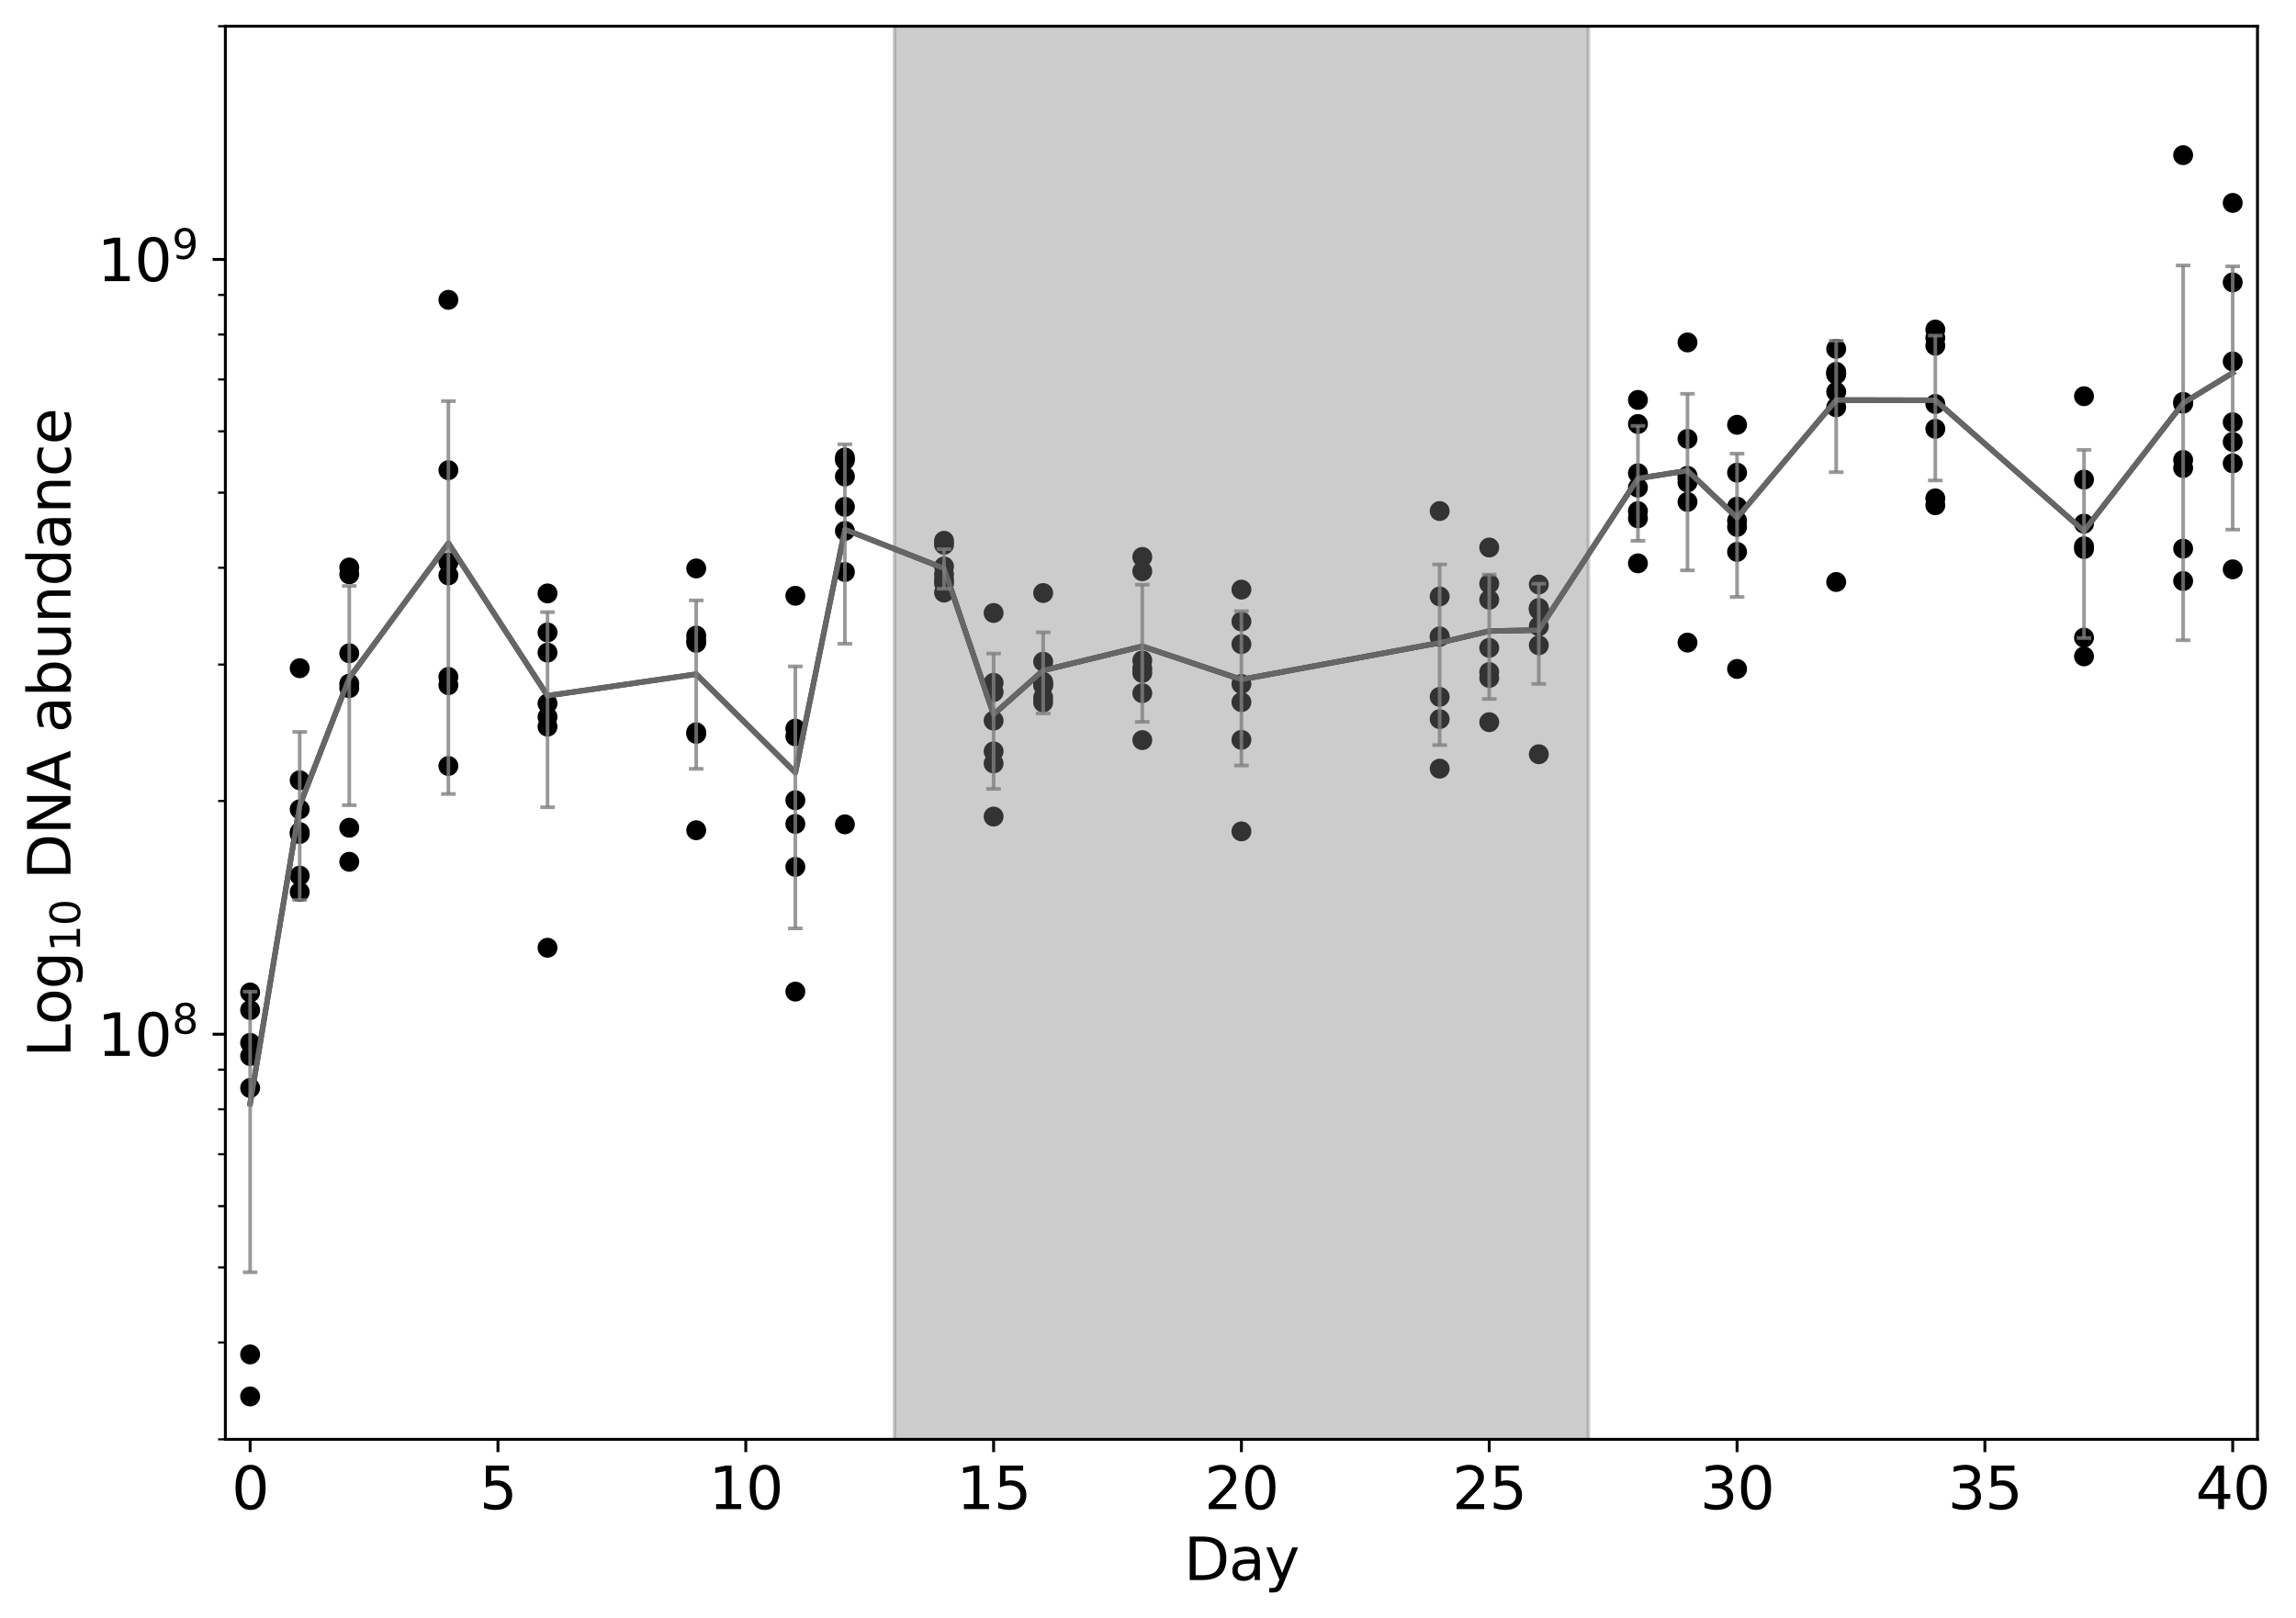 <?xml version="1.0" encoding="utf-8" standalone="no"?>
<!DOCTYPE svg PUBLIC "-//W3C//DTD SVG 1.1//EN"
  "http://www.w3.org/Graphics/SVG/1.1/DTD/svg11.dtd">
<svg xmlns:xlink="http://www.w3.org/1999/xlink" width="630.455pt" height="444.45pt" viewBox="0 0 630.455 444.45" xmlns="http://www.w3.org/2000/svg" version="1.1">
 <defs>
  <style type="text/css">*{stroke-linejoin: round; stroke-linecap: butt}</style>
 </defs>
 <g id="figure_1">
  <g id="patch_1">
   <path d="M 0 444.45 
L 630.455 444.45 
L 630.455 0 
L 0 0 
z
" style="fill: #ffffff"/>
  </g>
  <g id="axes_1">
   <g id="patch_2">
    <path d="M 61.88 395.28 
L 619.88 395.28 
L 619.88 7.2 
L 61.88 7.2 
z
" style="fill: #ffffff"/>
   </g>
   <g id="PathCollection_1">
    <defs>
     <path id="m0006bade7e" d="M 0 2.236 
C 0.593 2.236 1.162 2 1.581 1.581 
C 2 1.162 2.236 0.593 2.236 0 
C 2.236 -0.593 2 -1.162 1.581 -1.581 
C 1.162 -2 0.593 -2.236 0 -2.236 
C -0.593 -2.236 -1.162 -2 -1.581 -1.581 
C -2 -1.162 -2.236 -0.593 -2.236 0 
C -2.236 0.593 -2 1.162 -1.581 1.581 
C -1.162 2 -0.593 2.236 0 2.236 
z
" style="stroke: #000000"/>
    </defs>
    <g clip-path="url(#pf0916c2112)">
     <use xlink:href="#m0006bade7e" x="68.685" y="286.396" style="stroke: #000000"/>
     <use xlink:href="#m0006bade7e" x="82.295" y="244.957" style="stroke: #000000"/>
     <use xlink:href="#m0006bade7e" x="95.904" y="157.723" style="stroke: #000000"/>
     <use xlink:href="#m0006bade7e" x="123.124" y="188.166" style="stroke: #000000"/>
     <use xlink:href="#m0006bade7e" x="150.343" y="179.222" style="stroke: #000000"/>
     <use xlink:href="#m0006bade7e" x="191.173" y="201.539" style="stroke: #000000"/>
     <use xlink:href="#m0006bade7e" x="218.392" y="272.321" style="stroke: #000000"/>
     <use xlink:href="#m0006bade7e" x="232.002" y="126.374" style="stroke: #000000"/>
     <use xlink:href="#m0006bade7e" x="259.221" y="148.511" style="stroke: #000000"/>
     <use xlink:href="#m0006bade7e" x="272.831" y="168.34" style="stroke: #000000"/>
     <use xlink:href="#m0006bade7e" x="286.441" y="192.913" style="stroke: #000000"/>
     <use xlink:href="#m0006bade7e" x="313.66" y="183.56" style="stroke: #000000"/>
     <use xlink:href="#m0006bade7e" x="340.88" y="176.905" style="stroke: #000000"/>
     <use xlink:href="#m0006bade7e" x="395.319" y="191.385" style="stroke: #000000"/>
     <use xlink:href="#m0006bade7e" x="408.929" y="198.326" style="stroke: #000000"/>
     <use xlink:href="#m0006bade7e" x="422.539" y="167.468" style="stroke: #000000"/>
     <use xlink:href="#m0006bade7e" x="449.758" y="109.826" style="stroke: #000000"/>
     <use xlink:href="#m0006bade7e" x="463.368" y="137.842" style="stroke: #000000"/>
     <use xlink:href="#m0006bade7e" x="476.978" y="144.702" style="stroke: #000000"/>
     <use xlink:href="#m0006bade7e" x="504.197" y="102.113" style="stroke: #000000"/>
     <use xlink:href="#m0006bade7e" x="531.417" y="117.767" style="stroke: #000000"/>
     <use xlink:href="#m0006bade7e" x="572.246" y="150.778" style="stroke: #000000"/>
     <use xlink:href="#m0006bade7e" x="599.465" y="159.566" style="stroke: #000000"/>
     <use xlink:href="#m0006bade7e" x="613.075" y="127.245" style="stroke: #000000"/>
     <use xlink:href="#m0006bade7e" x="68.685" y="277.398" style="stroke: #000000"/>
     <use xlink:href="#m0006bade7e" x="82.295" y="228.511" style="stroke: #000000"/>
     <use xlink:href="#m0006bade7e" x="95.904" y="187.747" style="stroke: #000000"/>
     <use xlink:href="#m0006bade7e" x="123.124" y="129.123" style="stroke: #000000"/>
     <use xlink:href="#m0006bade7e" x="150.343" y="260.278" style="stroke: #000000"/>
     <use xlink:href="#m0006bade7e" x="191.173" y="201.116" style="stroke: #000000"/>
     <use xlink:href="#m0006bade7e" x="218.392" y="226.271" style="stroke: #000000"/>
     <use xlink:href="#m0006bade7e" x="232.002" y="145.808" style="stroke: #000000"/>
     <use xlink:href="#m0006bade7e" x="259.221" y="162.741" style="stroke: #000000"/>
     <use xlink:href="#m0006bade7e" x="272.831" y="224.249" style="stroke: #000000"/>
     <use xlink:href="#m0006bade7e" x="286.441" y="162.861" style="stroke: #000000"/>
     <use xlink:href="#m0006bade7e" x="313.66" y="181.371" style="stroke: #000000"/>
     <use xlink:href="#m0006bade7e" x="340.88" y="170.672" style="stroke: #000000"/>
     <use xlink:href="#m0006bade7e" x="395.319" y="140.349" style="stroke: #000000"/>
     <use xlink:href="#m0006bade7e" x="408.929" y="164.708" style="stroke: #000000"/>
     <use xlink:href="#m0006bade7e" x="422.539" y="160.521" style="stroke: #000000"/>
     <use xlink:href="#m0006bade7e" x="449.758" y="129.967" style="stroke: #000000"/>
     <use xlink:href="#m0006bade7e" x="463.368" y="131.444" style="stroke: #000000"/>
     <use xlink:href="#m0006bade7e" x="476.978" y="139.132" style="stroke: #000000"/>
     <use xlink:href="#m0006bade7e" x="504.197" y="102.845" style="stroke: #000000"/>
     <use xlink:href="#m0006bade7e" x="531.417" y="92.81" style="stroke: #000000"/>
     <use xlink:href="#m0006bade7e" x="572.246" y="108.809" style="stroke: #000000"/>
     <use xlink:href="#m0006bade7e" x="599.465" y="110.855" style="stroke: #000000"/>
     <use xlink:href="#m0006bade7e" x="613.075" y="121.358" style="stroke: #000000"/>
     <use xlink:href="#m0006bade7e" x="68.685" y="298.796" style="stroke: #000000"/>
     <use xlink:href="#m0006bade7e" x="82.295" y="222.249" style="stroke: #000000"/>
     <use xlink:href="#m0006bade7e" x="95.904" y="188.98" style="stroke: #000000"/>
     <use xlink:href="#m0006bade7e" x="123.124" y="82.34" style="stroke: #000000"/>
     <use xlink:href="#m0006bade7e" x="150.343" y="193.192" style="stroke: #000000"/>
     <use xlink:href="#m0006bade7e" x="191.173" y="176.534" style="stroke: #000000"/>
     <use xlink:href="#m0006bade7e" x="218.392" y="219.765" style="stroke: #000000"/>
     <use xlink:href="#m0006bade7e" x="232.002" y="125.636" style="stroke: #000000"/>
     <use xlink:href="#m0006bade7e" x="259.221" y="160.205" style="stroke: #000000"/>
     <use xlink:href="#m0006bade7e" x="272.831" y="206.339" style="stroke: #000000"/>
     <use xlink:href="#m0006bade7e" x="286.441" y="191.55" style="stroke: #000000"/>
     <use xlink:href="#m0006bade7e" x="313.66" y="184.81" style="stroke: #000000"/>
     <use xlink:href="#m0006bade7e" x="340.88" y="161.919" style="stroke: #000000"/>
     <use xlink:href="#m0006bade7e" x="395.319" y="174.899" style="stroke: #000000"/>
     <use xlink:href="#m0006bade7e" x="408.929" y="184.568" style="stroke: #000000"/>
     <use xlink:href="#m0006bade7e" x="422.539" y="177.216" style="stroke: #000000"/>
     <use xlink:href="#m0006bade7e" x="449.758" y="142.34" style="stroke: #000000"/>
     <use xlink:href="#m0006bade7e" x="463.368" y="132.506" style="stroke: #000000"/>
     <use xlink:href="#m0006bade7e" x="476.978" y="151.56" style="stroke: #000000"/>
     <use xlink:href="#m0006bade7e" x="504.197" y="95.808" style="stroke: #000000"/>
     <use xlink:href="#m0006bade7e" x="531.417" y="94.936" style="stroke: #000000"/>
     <use xlink:href="#m0006bade7e" x="572.246" y="143.799" style="stroke: #000000"/>
     <use xlink:href="#m0006bade7e" x="599.465" y="128.531" style="stroke: #000000"/>
     <use xlink:href="#m0006bade7e" x="613.075" y="156.356" style="stroke: #000000"/>
     <use xlink:href="#m0006bade7e" x="68.685" y="371.964" style="stroke: #000000"/>
     <use xlink:href="#m0006bade7e" x="82.295" y="240.476" style="stroke: #000000"/>
     <use xlink:href="#m0006bade7e" x="95.904" y="179.401" style="stroke: #000000"/>
     <use xlink:href="#m0006bade7e" x="123.124" y="154.466" style="stroke: #000000"/>
     <use xlink:href="#m0006bade7e" x="150.343" y="196.9" style="stroke: #000000"/>
     <use xlink:href="#m0006bade7e" x="191.173" y="176.012" style="stroke: #000000"/>
     <use xlink:href="#m0006bade7e" x="218.392" y="238.069" style="stroke: #000000"/>
     <use xlink:href="#m0006bade7e" x="232.002" y="226.384" style="stroke: #000000"/>
     <use xlink:href="#m0006bade7e" x="259.221" y="155.571" style="stroke: #000000"/>
     <use xlink:href="#m0006bade7e" x="272.831" y="190.066" style="stroke: #000000"/>
     <use xlink:href="#m0006bade7e" x="286.441" y="181.714" style="stroke: #000000"/>
     <use xlink:href="#m0006bade7e" x="313.66" y="203.254" style="stroke: #000000"/>
     <use xlink:href="#m0006bade7e" x="340.88" y="228.318" style="stroke: #000000"/>
     <use xlink:href="#m0006bade7e" x="395.319" y="174.755" style="stroke: #000000"/>
     <use xlink:href="#m0006bade7e" x="408.929" y="186.185" style="stroke: #000000"/>
     <use xlink:href="#m0006bade7e" x="422.539" y="207.132" style="stroke: #000000"/>
     <use xlink:href="#m0006bade7e" x="449.758" y="140.369" style="stroke: #000000"/>
     <use xlink:href="#m0006bade7e" x="463.368" y="176.471" style="stroke: #000000"/>
     <use xlink:href="#m0006bade7e" x="476.978" y="183.71" style="stroke: #000000"/>
     <use xlink:href="#m0006bade7e" x="504.197" y="102.46" style="stroke: #000000"/>
     <use xlink:href="#m0006bade7e" x="531.417" y="90.501" style="stroke: #000000"/>
     <use xlink:href="#m0006bade7e" x="572.246" y="150.027" style="stroke: #000000"/>
     <use xlink:href="#m0006bade7e" x="599.465" y="126.308" style="stroke: #000000"/>
     <use xlink:href="#m0006bade7e" x="613.075" y="77.55" style="stroke: #000000"/>
     <use xlink:href="#m0006bade7e" x="68.685" y="383.493" style="stroke: #000000"/>
     <use xlink:href="#m0006bade7e" x="82.295" y="229.037" style="stroke: #000000"/>
     <use xlink:href="#m0006bade7e" x="95.904" y="236.67" style="stroke: #000000"/>
     <use xlink:href="#m0006bade7e" x="123.124" y="210.359" style="stroke: #000000"/>
     <use xlink:href="#m0006bade7e" x="150.343" y="199.554" style="stroke: #000000"/>
     <use xlink:href="#m0006bade7e" x="191.173" y="228.006" style="stroke: #000000"/>
     <use xlink:href="#m0006bade7e" x="218.392" y="200.102" style="stroke: #000000"/>
     <use xlink:href="#m0006bade7e" x="232.002" y="139.198" style="stroke: #000000"/>
     <use xlink:href="#m0006bade7e" x="259.221" y="149.608" style="stroke: #000000"/>
     <use xlink:href="#m0006bade7e" x="272.831" y="197.911" style="stroke: #000000"/>
     <use xlink:href="#m0006bade7e" x="286.441" y="187.874" style="stroke: #000000"/>
     <use xlink:href="#m0006bade7e" x="313.66" y="190.362" style="stroke: #000000"/>
     <use xlink:href="#m0006bade7e" x="340.88" y="187.837" style="stroke: #000000"/>
     <use xlink:href="#m0006bade7e" x="395.319" y="211.093" style="stroke: #000000"/>
     <use xlink:href="#m0006bade7e" x="408.929" y="150.362" style="stroke: #000000"/>
     <use xlink:href="#m0006bade7e" x="422.539" y="167.131" style="stroke: #000000"/>
     <use xlink:href="#m0006bade7e" x="449.758" y="154.709" style="stroke: #000000"/>
     <use xlink:href="#m0006bade7e" x="463.368" y="120.526" style="stroke: #000000"/>
     <use xlink:href="#m0006bade7e" x="476.978" y="129.8" style="stroke: #000000"/>
     <use xlink:href="#m0006bade7e" x="504.197" y="107.591" style="stroke: #000000"/>
     <use xlink:href="#m0006bade7e" x="531.417" y="110.95" style="stroke: #000000"/>
     <use xlink:href="#m0006bade7e" x="572.246" y="131.708" style="stroke: #000000"/>
     <use xlink:href="#m0006bade7e" x="599.465" y="42.606" style="stroke: #000000"/>
     <use xlink:href="#m0006bade7e" x="613.075" y="55.726" style="stroke: #000000"/>
     <use xlink:href="#m0006bade7e" x="68.685" y="272.562" style="stroke: #000000"/>
     <use xlink:href="#m0006bade7e" x="82.295" y="214.282" style="stroke: #000000"/>
     <use xlink:href="#m0006bade7e" x="95.904" y="227.321" style="stroke: #000000"/>
     <use xlink:href="#m0006bade7e" x="123.124" y="185.899" style="stroke: #000000"/>
     <use xlink:href="#m0006bade7e" x="150.343" y="173.688" style="stroke: #000000"/>
     <use xlink:href="#m0006bade7e" x="191.173" y="174.545" style="stroke: #000000"/>
     <use xlink:href="#m0006bade7e" x="218.392" y="202.216" style="stroke: #000000"/>
     <use xlink:href="#m0006bade7e" x="232.002" y="157.091" style="stroke: #000000"/>
     <use xlink:href="#m0006bade7e" x="259.221" y="157.716" style="stroke: #000000"/>
     <use xlink:href="#m0006bade7e" x="272.831" y="209.661" style="stroke: #000000"/>
     <use xlink:href="#m0006bade7e" x="286.441" y="187.263" style="stroke: #000000"/>
     <use xlink:href="#m0006bade7e" x="313.66" y="152.949" style="stroke: #000000"/>
     <use xlink:href="#m0006bade7e" x="340.88" y="192.831" style="stroke: #000000"/>
     <use xlink:href="#m0006bade7e" x="395.319" y="197.486" style="stroke: #000000"/>
     <use xlink:href="#m0006bade7e" x="408.929" y="177.914" style="stroke: #000000"/>
     <use xlink:href="#m0006bade7e" x="422.539" y="172.002" style="stroke: #000000"/>
     <use xlink:href="#m0006bade7e" x="449.758" y="133.915" style="stroke: #000000"/>
     <use xlink:href="#m0006bade7e" x="463.368" y="130.679" style="stroke: #000000"/>
     <use xlink:href="#m0006bade7e" x="476.978" y="143.001" style="stroke: #000000"/>
     <use xlink:href="#m0006bade7e" x="504.197" y="111.839" style="stroke: #000000"/>
     <use xlink:href="#m0006bade7e" x="531.417" y="136.865" style="stroke: #000000"/>
     <use xlink:href="#m0006bade7e" x="572.246" y="175.112" style="stroke: #000000"/>
     <use xlink:href="#m0006bade7e" x="599.465" y="150.669" style="stroke: #000000"/>
     <use xlink:href="#m0006bade7e" x="613.075" y="99.256" style="stroke: #000000"/>
     <use xlink:href="#m0006bade7e" x="68.685" y="290.012" style="stroke: #000000"/>
     <use xlink:href="#m0006bade7e" x="82.295" y="183.506" style="stroke: #000000"/>
     <use xlink:href="#m0006bade7e" x="95.904" y="155.856" style="stroke: #000000"/>
     <use xlink:href="#m0006bade7e" x="123.124" y="158.017" style="stroke: #000000"/>
     <use xlink:href="#m0006bade7e" x="150.343" y="162.967" style="stroke: #000000"/>
     <use xlink:href="#m0006bade7e" x="191.173" y="156.11" style="stroke: #000000"/>
     <use xlink:href="#m0006bade7e" x="218.392" y="163.617" style="stroke: #000000"/>
     <use xlink:href="#m0006bade7e" x="232.002" y="130.863" style="stroke: #000000"/>
     <use xlink:href="#m0006bade7e" x="259.221" y="159.235" style="stroke: #000000"/>
     <use xlink:href="#m0006bade7e" x="272.831" y="187.516" style="stroke: #000000"/>
     <use xlink:href="#m0006bade7e" x="286.441" y="188.266" style="stroke: #000000"/>
     <use xlink:href="#m0006bade7e" x="313.66" y="156.885" style="stroke: #000000"/>
     <use xlink:href="#m0006bade7e" x="340.88" y="203.18" style="stroke: #000000"/>
     <use xlink:href="#m0006bade7e" x="395.319" y="163.796" style="stroke: #000000"/>
     <use xlink:href="#m0006bade7e" x="408.929" y="160.3" style="stroke: #000000"/>
     <use xlink:href="#m0006bade7e" x="422.539" y="166.969" style="stroke: #000000"/>
     <use xlink:href="#m0006bade7e" x="449.758" y="116.445" style="stroke: #000000"/>
     <use xlink:href="#m0006bade7e" x="463.368" y="94.045" style="stroke: #000000"/>
     <use xlink:href="#m0006bade7e" x="476.978" y="116.663" style="stroke: #000000"/>
     <use xlink:href="#m0006bade7e" x="504.197" y="159.83" style="stroke: #000000"/>
     <use xlink:href="#m0006bade7e" x="531.417" y="138.758" style="stroke: #000000"/>
     <use xlink:href="#m0006bade7e" x="572.246" y="180.256" style="stroke: #000000"/>
     <use xlink:href="#m0006bade7e" x="599.465" y="110.362" style="stroke: #000000"/>
     <use xlink:href="#m0006bade7e" x="613.075" y="115.957" style="stroke: #000000"/>
    </g>
   </g>
   <g id="PolyCollection_1">
    <path d="M 245.612 -354.296 
L 245.612 214760.019 
L 436.148 214760.019 
L 436.148 -354.296 
L 436.148 -354.296 
L 245.612 -354.296 
z
" clip-path="url(#pf0916c2112)" style="fill: #808080; fill-opacity: 0.4; stroke: #808080; stroke-opacity: 0.4"/>
   </g>
   <g id="matplotlib.axis_1">
    <g id="xtick_1">
     <g id="line2d_1">
      <defs>
       <path id="m6ee8f28b1c" d="M 0 0 
L 0 3.5 
" style="stroke: #000000; stroke-width: 0.8"/>
      </defs>
      <g>
       <use xlink:href="#m6ee8f28b1c" x="68.685" y="395.28" style="stroke: #000000; stroke-width: 0.8"/>
      </g>
     </g>
     <g id="text_1">
      <!-- 0 -->
      <g transform="translate(63.595 414.438) scale(0.16 -0.16)">
       <defs>
        <path id="DejaVuSans-30" d="M 2034 4250 
Q 1547 4250 1301 3770 
Q 1056 3291 1056 2328 
Q 1056 1369 1301 889 
Q 1547 409 2034 409 
Q 2525 409 2770 889 
Q 3016 1369 3016 2328 
Q 3016 3291 2770 3770 
Q 2525 4250 2034 4250 
z
M 2034 4750 
Q 2819 4750 3233 4129 
Q 3647 3509 3647 2328 
Q 3647 1150 3233 529 
Q 2819 -91 2034 -91 
Q 1250 -91 836 529 
Q 422 1150 422 2328 
Q 422 3509 836 4129 
Q 1250 4750 2034 4750 
z
" transform="scale(0.016)"/>
       </defs>
       <use xlink:href="#DejaVuSans-30"/>
      </g>
     </g>
    </g>
    <g id="xtick_2">
     <g id="line2d_2">
      <g>
       <use xlink:href="#m6ee8f28b1c" x="136.734" y="395.28" style="stroke: #000000; stroke-width: 0.8"/>
      </g>
     </g>
     <g id="text_2">
      <!-- 5 -->
      <g transform="translate(131.644 414.438) scale(0.16 -0.16)">
       <defs>
        <path id="DejaVuSans-35" d="M 691 4666 
L 3169 4666 
L 3169 4134 
L 1269 4134 
L 1269 2991 
Q 1406 3038 1543 3061 
Q 1681 3084 1819 3084 
Q 2600 3084 3056 2656 
Q 3513 2228 3513 1497 
Q 3513 744 3044 326 
Q 2575 -91 1722 -91 
Q 1428 -91 1123 -41 
Q 819 9 494 109 
L 494 744 
Q 775 591 1075 516 
Q 1375 441 1709 441 
Q 2250 441 2565 725 
Q 2881 1009 2881 1497 
Q 2881 1984 2565 2268 
Q 2250 2553 1709 2553 
Q 1456 2553 1204 2497 
Q 953 2441 691 2322 
L 691 4666 
z
" transform="scale(0.016)"/>
       </defs>
       <use xlink:href="#DejaVuSans-35"/>
      </g>
     </g>
    </g>
    <g id="xtick_3">
     <g id="line2d_3">
      <g>
       <use xlink:href="#m6ee8f28b1c" x="204.782" y="395.28" style="stroke: #000000; stroke-width: 0.8"/>
      </g>
     </g>
     <g id="text_3">
      <!-- 10 -->
      <g transform="translate(194.602 414.438) scale(0.16 -0.16)">
       <defs>
        <path id="DejaVuSans-31" d="M 794 531 
L 1825 531 
L 1825 4091 
L 703 3866 
L 703 4441 
L 1819 4666 
L 2450 4666 
L 2450 531 
L 3481 531 
L 3481 0 
L 794 0 
L 794 531 
z
" transform="scale(0.016)"/>
       </defs>
       <use xlink:href="#DejaVuSans-31"/>
       <use xlink:href="#DejaVuSans-30" x="63.623"/>
      </g>
     </g>
    </g>
    <g id="xtick_4">
     <g id="line2d_4">
      <g>
       <use xlink:href="#m6ee8f28b1c" x="272.831" y="395.28" style="stroke: #000000; stroke-width: 0.8"/>
      </g>
     </g>
     <g id="text_4">
      <!-- 15 -->
      <g transform="translate(262.651 414.438) scale(0.16 -0.16)">
       <use xlink:href="#DejaVuSans-31"/>
       <use xlink:href="#DejaVuSans-35" x="63.623"/>
      </g>
     </g>
    </g>
    <g id="xtick_5">
     <g id="line2d_5">
      <g>
       <use xlink:href="#m6ee8f28b1c" x="340.88" y="395.28" style="stroke: #000000; stroke-width: 0.8"/>
      </g>
     </g>
     <g id="text_5">
      <!-- 20 -->
      <g transform="translate(330.7 414.438) scale(0.16 -0.16)">
       <defs>
        <path id="DejaVuSans-32" d="M 1228 531 
L 3431 531 
L 3431 0 
L 469 0 
L 469 531 
Q 828 903 1448 1529 
Q 2069 2156 2228 2338 
Q 2531 2678 2651 2914 
Q 2772 3150 2772 3378 
Q 2772 3750 2511 3984 
Q 2250 4219 1831 4219 
Q 1534 4219 1204 4116 
Q 875 4013 500 3803 
L 500 4441 
Q 881 4594 1212 4672 
Q 1544 4750 1819 4750 
Q 2544 4750 2975 4387 
Q 3406 4025 3406 3419 
Q 3406 3131 3298 2873 
Q 3191 2616 2906 2266 
Q 2828 2175 2409 1742 
Q 1991 1309 1228 531 
z
" transform="scale(0.016)"/>
       </defs>
       <use xlink:href="#DejaVuSans-32"/>
       <use xlink:href="#DejaVuSans-30" x="63.623"/>
      </g>
     </g>
    </g>
    <g id="xtick_6">
     <g id="line2d_6">
      <g>
       <use xlink:href="#m6ee8f28b1c" x="408.929" y="395.28" style="stroke: #000000; stroke-width: 0.8"/>
      </g>
     </g>
     <g id="text_6">
      <!-- 25 -->
      <g transform="translate(398.749 414.438) scale(0.16 -0.16)">
       <use xlink:href="#DejaVuSans-32"/>
       <use xlink:href="#DejaVuSans-35" x="63.623"/>
      </g>
     </g>
    </g>
    <g id="xtick_7">
     <g id="line2d_7">
      <g>
       <use xlink:href="#m6ee8f28b1c" x="476.978" y="395.28" style="stroke: #000000; stroke-width: 0.8"/>
      </g>
     </g>
     <g id="text_7">
      <!-- 30 -->
      <g transform="translate(466.798 414.438) scale(0.16 -0.16)">
       <defs>
        <path id="DejaVuSans-33" d="M 2597 2516 
Q 3050 2419 3304 2112 
Q 3559 1806 3559 1356 
Q 3559 666 3084 287 
Q 2609 -91 1734 -91 
Q 1441 -91 1130 -33 
Q 819 25 488 141 
L 488 750 
Q 750 597 1062 519 
Q 1375 441 1716 441 
Q 2309 441 2620 675 
Q 2931 909 2931 1356 
Q 2931 1769 2642 2001 
Q 2353 2234 1838 2234 
L 1294 2234 
L 1294 2753 
L 1863 2753 
Q 2328 2753 2575 2939 
Q 2822 3125 2822 3475 
Q 2822 3834 2567 4026 
Q 2313 4219 1838 4219 
Q 1578 4219 1281 4162 
Q 984 4106 628 3988 
L 628 4550 
Q 988 4650 1302 4700 
Q 1616 4750 1894 4750 
Q 2613 4750 3031 4423 
Q 3450 4097 3450 3541 
Q 3450 3153 3228 2886 
Q 3006 2619 2597 2516 
z
" transform="scale(0.016)"/>
       </defs>
       <use xlink:href="#DejaVuSans-33"/>
       <use xlink:href="#DejaVuSans-30" x="63.623"/>
      </g>
     </g>
    </g>
    <g id="xtick_8">
     <g id="line2d_8">
      <g>
       <use xlink:href="#m6ee8f28b1c" x="545.026" y="395.28" style="stroke: #000000; stroke-width: 0.8"/>
      </g>
     </g>
     <g id="text_8">
      <!-- 35 -->
      <g transform="translate(534.846 414.438) scale(0.16 -0.16)">
       <use xlink:href="#DejaVuSans-33"/>
       <use xlink:href="#DejaVuSans-35" x="63.623"/>
      </g>
     </g>
    </g>
    <g id="xtick_9">
     <g id="line2d_9">
      <g>
       <use xlink:href="#m6ee8f28b1c" x="613.075" y="395.28" style="stroke: #000000; stroke-width: 0.8"/>
      </g>
     </g>
     <g id="text_9">
      <!-- 40 -->
      <g transform="translate(602.895 414.438) scale(0.16 -0.16)">
       <defs>
        <path id="DejaVuSans-34" d="M 2419 4116 
L 825 1625 
L 2419 1625 
L 2419 4116 
z
M 2253 4666 
L 3047 4666 
L 3047 1625 
L 3713 1625 
L 3713 1100 
L 3047 1100 
L 3047 0 
L 2419 0 
L 2419 1100 
L 313 1100 
L 313 1709 
L 2253 4666 
z
" transform="scale(0.016)"/>
       </defs>
       <use xlink:href="#DejaVuSans-34"/>
       <use xlink:href="#DejaVuSans-30" x="63.623"/>
      </g>
     </g>
    </g>
    <g id="text_10">
     <!-- Day -->
     <g transform="translate(325.082 433.923) scale(0.16 -0.16)">
      <defs>
       <path id="DejaVuSans-44" d="M 1259 4147 
L 1259 519 
L 2022 519 
Q 2988 519 3436 956 
Q 3884 1394 3884 2338 
Q 3884 3275 3436 3711 
Q 2988 4147 2022 4147 
L 1259 4147 
z
M 628 4666 
L 1925 4666 
Q 3281 4666 3915 4102 
Q 4550 3538 4550 2338 
Q 4550 1131 3912 565 
Q 3275 0 1925 0 
L 628 0 
L 628 4666 
z
" transform="scale(0.016)"/>
       <path id="DejaVuSans-61" d="M 2194 1759 
Q 1497 1759 1228 1600 
Q 959 1441 959 1056 
Q 959 750 1161 570 
Q 1363 391 1709 391 
Q 2188 391 2477 730 
Q 2766 1069 2766 1631 
L 2766 1759 
L 2194 1759 
z
M 3341 1997 
L 3341 0 
L 2766 0 
L 2766 531 
Q 2569 213 2275 61 
Q 1981 -91 1556 -91 
Q 1019 -91 701 211 
Q 384 513 384 1019 
Q 384 1609 779 1909 
Q 1175 2209 1959 2209 
L 2766 2209 
L 2766 2266 
Q 2766 2663 2505 2880 
Q 2244 3097 1772 3097 
Q 1472 3097 1187 3025 
Q 903 2953 641 2809 
L 641 3341 
Q 956 3463 1253 3523 
Q 1550 3584 1831 3584 
Q 2591 3584 2966 3190 
Q 3341 2797 3341 1997 
z
" transform="scale(0.016)"/>
       <path id="DejaVuSans-79" d="M 2059 -325 
Q 1816 -950 1584 -1140 
Q 1353 -1331 966 -1331 
L 506 -1331 
L 506 -850 
L 844 -850 
Q 1081 -850 1212 -737 
Q 1344 -625 1503 -206 
L 1606 56 
L 191 3500 
L 800 3500 
L 1894 763 
L 2988 3500 
L 3597 3500 
L 2059 -325 
z
" transform="scale(0.016)"/>
      </defs>
      <use xlink:href="#DejaVuSans-44"/>
      <use xlink:href="#DejaVuSans-61" x="77.002"/>
      <use xlink:href="#DejaVuSans-79" x="138.281"/>
     </g>
    </g>
   </g>
   <g id="matplotlib.axis_2">
    <g id="ytick_1">
     <g id="line2d_10">
      <defs>
       <path id="m57e9cfa257" d="M 0 0 
L -3.5 0 
" style="stroke: #000000; stroke-width: 0.8"/>
      </defs>
      <g>
       <use xlink:href="#m57e9cfa257" x="61.88" y="284.025" style="stroke: #000000; stroke-width: 0.8"/>
      </g>
     </g>
     <g id="text_11">
      <!-- $\mathdefault{10^{8}}$ -->
      <g transform="translate(26.72 290.104) scale(0.16 -0.16)">
       <defs>
        <path id="DejaVuSans-38" d="M 2034 2216 
Q 1584 2216 1326 1975 
Q 1069 1734 1069 1313 
Q 1069 891 1326 650 
Q 1584 409 2034 409 
Q 2484 409 2743 651 
Q 3003 894 3003 1313 
Q 3003 1734 2745 1975 
Q 2488 2216 2034 2216 
z
M 1403 2484 
Q 997 2584 770 2862 
Q 544 3141 544 3541 
Q 544 4100 942 4425 
Q 1341 4750 2034 4750 
Q 2731 4750 3128 4425 
Q 3525 4100 3525 3541 
Q 3525 3141 3298 2862 
Q 3072 2584 2669 2484 
Q 3125 2378 3379 2068 
Q 3634 1759 3634 1313 
Q 3634 634 3220 271 
Q 2806 -91 2034 -91 
Q 1263 -91 848 271 
Q 434 634 434 1313 
Q 434 1759 690 2068 
Q 947 2378 1403 2484 
z
M 1172 3481 
Q 1172 3119 1398 2916 
Q 1625 2713 2034 2713 
Q 2441 2713 2670 2916 
Q 2900 3119 2900 3481 
Q 2900 3844 2670 4047 
Q 2441 4250 2034 4250 
Q 1625 4250 1398 4047 
Q 1172 3844 1172 3481 
z
" transform="scale(0.016)"/>
       </defs>
       <use xlink:href="#DejaVuSans-31" transform="translate(0 0.766)"/>
       <use xlink:href="#DejaVuSans-30" transform="translate(63.623 0.766)"/>
       <use xlink:href="#DejaVuSans-38" transform="translate(128.203 39.047) scale(0.7)"/>
      </g>
     </g>
    </g>
    <g id="ytick_2">
     <g id="line2d_11">
      <g>
       <use xlink:href="#m57e9cfa257" x="61.88" y="71.251" style="stroke: #000000; stroke-width: 0.8"/>
      </g>
     </g>
     <g id="text_12">
      <!-- $\mathdefault{10^{9}}$ -->
      <g transform="translate(26.72 77.33) scale(0.16 -0.16)">
       <defs>
        <path id="DejaVuSans-39" d="M 703 97 
L 703 672 
Q 941 559 1184 500 
Q 1428 441 1663 441 
Q 2288 441 2617 861 
Q 2947 1281 2994 2138 
Q 2813 1869 2534 1725 
Q 2256 1581 1919 1581 
Q 1219 1581 811 2004 
Q 403 2428 403 3163 
Q 403 3881 828 4315 
Q 1253 4750 1959 4750 
Q 2769 4750 3195 4129 
Q 3622 3509 3622 2328 
Q 3622 1225 3098 567 
Q 2575 -91 1691 -91 
Q 1453 -91 1209 -44 
Q 966 3 703 97 
z
M 1959 2075 
Q 2384 2075 2632 2365 
Q 2881 2656 2881 3163 
Q 2881 3666 2632 3958 
Q 2384 4250 1959 4250 
Q 1534 4250 1286 3958 
Q 1038 3666 1038 3163 
Q 1038 2656 1286 2365 
Q 1534 2075 1959 2075 
z
" transform="scale(0.016)"/>
       </defs>
       <use xlink:href="#DejaVuSans-31" transform="translate(0 0.766)"/>
       <use xlink:href="#DejaVuSans-30" transform="translate(63.623 0.766)"/>
       <use xlink:href="#DejaVuSans-39" transform="translate(128.203 39.047) scale(0.7)"/>
      </g>
     </g>
    </g>
    <g id="ytick_3">
     <g id="line2d_12">
      <defs>
       <path id="m57d679962d" d="M 0 0 
L -2 0 
" style="stroke: #000000; stroke-width: 0.6"/>
      </defs>
      <g>
       <use xlink:href="#m57d679962d" x="61.88" y="395.28" style="stroke: #000000; stroke-width: 0.6"/>
      </g>
     </g>
    </g>
    <g id="ytick_4">
     <g id="line2d_13">
      <g>
       <use xlink:href="#m57d679962d" x="61.88" y="368.696" style="stroke: #000000; stroke-width: 0.6"/>
      </g>
     </g>
    </g>
    <g id="ytick_5">
     <g id="line2d_14">
      <g>
       <use xlink:href="#m57d679962d" x="61.88" y="348.076" style="stroke: #000000; stroke-width: 0.6"/>
      </g>
     </g>
    </g>
    <g id="ytick_6">
     <g id="line2d_15">
      <g>
       <use xlink:href="#m57d679962d" x="61.88" y="331.229" style="stroke: #000000; stroke-width: 0.6"/>
      </g>
     </g>
    </g>
    <g id="ytick_7">
     <g id="line2d_16">
      <g>
       <use xlink:href="#m57d679962d" x="61.88" y="316.984" style="stroke: #000000; stroke-width: 0.6"/>
      </g>
     </g>
    </g>
    <g id="ytick_8">
     <g id="line2d_17">
      <g>
       <use xlink:href="#m57d679962d" x="61.88" y="304.645" style="stroke: #000000; stroke-width: 0.6"/>
      </g>
     </g>
    </g>
    <g id="ytick_9">
     <g id="line2d_18">
      <g>
       <use xlink:href="#m57d679962d" x="61.88" y="293.761" style="stroke: #000000; stroke-width: 0.6"/>
      </g>
     </g>
    </g>
    <g id="ytick_10">
     <g id="line2d_19">
      <g>
       <use xlink:href="#m57d679962d" x="61.88" y="219.974" style="stroke: #000000; stroke-width: 0.6"/>
      </g>
     </g>
    </g>
    <g id="ytick_11">
     <g id="line2d_20">
      <g>
       <use xlink:href="#m57d679962d" x="61.88" y="182.506" style="stroke: #000000; stroke-width: 0.6"/>
      </g>
     </g>
    </g>
    <g id="ytick_12">
     <g id="line2d_21">
      <g>
       <use xlink:href="#m57d679962d" x="61.88" y="155.923" style="stroke: #000000; stroke-width: 0.6"/>
      </g>
     </g>
    </g>
    <g id="ytick_13">
     <g id="line2d_22">
      <g>
       <use xlink:href="#m57d679962d" x="61.88" y="135.303" style="stroke: #000000; stroke-width: 0.6"/>
      </g>
     </g>
    </g>
    <g id="ytick_14">
     <g id="line2d_23">
      <g>
       <use xlink:href="#m57d679962d" x="61.88" y="118.455" style="stroke: #000000; stroke-width: 0.6"/>
      </g>
     </g>
    </g>
    <g id="ytick_15">
     <g id="line2d_24">
      <g>
       <use xlink:href="#m57d679962d" x="61.88" y="104.21" style="stroke: #000000; stroke-width: 0.6"/>
      </g>
     </g>
    </g>
    <g id="ytick_16">
     <g id="line2d_25">
      <g>
       <use xlink:href="#m57d679962d" x="61.88" y="91.871" style="stroke: #000000; stroke-width: 0.6"/>
      </g>
     </g>
    </g>
    <g id="ytick_17">
     <g id="line2d_26">
      <g>
       <use xlink:href="#m57d679962d" x="61.88" y="80.987" style="stroke: #000000; stroke-width: 0.6"/>
      </g>
     </g>
    </g>
    <g id="ytick_18">
     <g id="line2d_27">
      <g>
       <use xlink:href="#m57d679962d" x="61.88" y="7.2" style="stroke: #000000; stroke-width: 0.6"/>
      </g>
     </g>
    </g>
    <g id="text_13">
     <!-- Log$_{10}$ DNA abundance -->
     <g transform="translate(19.36 290.36) rotate(-90) scale(0.16 -0.16)">
      <defs>
       <path id="DejaVuSans-4c" d="M 628 4666 
L 1259 4666 
L 1259 531 
L 3531 531 
L 3531 0 
L 628 0 
L 628 4666 
z
" transform="scale(0.016)"/>
       <path id="DejaVuSans-6f" d="M 1959 3097 
Q 1497 3097 1228 2736 
Q 959 2375 959 1747 
Q 959 1119 1226 758 
Q 1494 397 1959 397 
Q 2419 397 2687 759 
Q 2956 1122 2956 1747 
Q 2956 2369 2687 2733 
Q 2419 3097 1959 3097 
z
M 1959 3584 
Q 2709 3584 3137 3096 
Q 3566 2609 3566 1747 
Q 3566 888 3137 398 
Q 2709 -91 1959 -91 
Q 1206 -91 779 398 
Q 353 888 353 1747 
Q 353 2609 779 3096 
Q 1206 3584 1959 3584 
z
" transform="scale(0.016)"/>
       <path id="DejaVuSans-67" d="M 2906 1791 
Q 2906 2416 2648 2759 
Q 2391 3103 1925 3103 
Q 1463 3103 1205 2759 
Q 947 2416 947 1791 
Q 947 1169 1205 825 
Q 1463 481 1925 481 
Q 2391 481 2648 825 
Q 2906 1169 2906 1791 
z
M 3481 434 
Q 3481 -459 3084 -895 
Q 2688 -1331 1869 -1331 
Q 1566 -1331 1297 -1286 
Q 1028 -1241 775 -1147 
L 775 -588 
Q 1028 -725 1275 -790 
Q 1522 -856 1778 -856 
Q 2344 -856 2625 -561 
Q 2906 -266 2906 331 
L 2906 616 
Q 2728 306 2450 153 
Q 2172 0 1784 0 
Q 1141 0 747 490 
Q 353 981 353 1791 
Q 353 2603 747 3093 
Q 1141 3584 1784 3584 
Q 2172 3584 2450 3431 
Q 2728 3278 2906 2969 
L 2906 3500 
L 3481 3500 
L 3481 434 
z
" transform="scale(0.016)"/>
       <path id="DejaVuSans-20" transform="scale(0.016)"/>
       <path id="DejaVuSans-4e" d="M 628 4666 
L 1478 4666 
L 3547 763 
L 3547 4666 
L 4159 4666 
L 4159 0 
L 3309 0 
L 1241 3903 
L 1241 0 
L 628 0 
L 628 4666 
z
" transform="scale(0.016)"/>
       <path id="DejaVuSans-41" d="M 2188 4044 
L 1331 1722 
L 3047 1722 
L 2188 4044 
z
M 1831 4666 
L 2547 4666 
L 4325 0 
L 3669 0 
L 3244 1197 
L 1141 1197 
L 716 0 
L 50 0 
L 1831 4666 
z
" transform="scale(0.016)"/>
       <path id="DejaVuSans-62" d="M 3116 1747 
Q 3116 2381 2855 2742 
Q 2594 3103 2138 3103 
Q 1681 3103 1420 2742 
Q 1159 2381 1159 1747 
Q 1159 1113 1420 752 
Q 1681 391 2138 391 
Q 2594 391 2855 752 
Q 3116 1113 3116 1747 
z
M 1159 2969 
Q 1341 3281 1617 3432 
Q 1894 3584 2278 3584 
Q 2916 3584 3314 3078 
Q 3713 2572 3713 1747 
Q 3713 922 3314 415 
Q 2916 -91 2278 -91 
Q 1894 -91 1617 61 
Q 1341 213 1159 525 
L 1159 0 
L 581 0 
L 581 4863 
L 1159 4863 
L 1159 2969 
z
" transform="scale(0.016)"/>
       <path id="DejaVuSans-75" d="M 544 1381 
L 544 3500 
L 1119 3500 
L 1119 1403 
Q 1119 906 1312 657 
Q 1506 409 1894 409 
Q 2359 409 2629 706 
Q 2900 1003 2900 1516 
L 2900 3500 
L 3475 3500 
L 3475 0 
L 2900 0 
L 2900 538 
Q 2691 219 2414 64 
Q 2138 -91 1772 -91 
Q 1169 -91 856 284 
Q 544 659 544 1381 
z
M 1991 3584 
L 1991 3584 
z
" transform="scale(0.016)"/>
       <path id="DejaVuSans-6e" d="M 3513 2113 
L 3513 0 
L 2938 0 
L 2938 2094 
Q 2938 2591 2744 2837 
Q 2550 3084 2163 3084 
Q 1697 3084 1428 2787 
Q 1159 2491 1159 1978 
L 1159 0 
L 581 0 
L 581 3500 
L 1159 3500 
L 1159 2956 
Q 1366 3272 1645 3428 
Q 1925 3584 2291 3584 
Q 2894 3584 3203 3211 
Q 3513 2838 3513 2113 
z
" transform="scale(0.016)"/>
       <path id="DejaVuSans-64" d="M 2906 2969 
L 2906 4863 
L 3481 4863 
L 3481 0 
L 2906 0 
L 2906 525 
Q 2725 213 2448 61 
Q 2172 -91 1784 -91 
Q 1150 -91 751 415 
Q 353 922 353 1747 
Q 353 2572 751 3078 
Q 1150 3584 1784 3584 
Q 2172 3584 2448 3432 
Q 2725 3281 2906 2969 
z
M 947 1747 
Q 947 1113 1208 752 
Q 1469 391 1925 391 
Q 2381 391 2643 752 
Q 2906 1113 2906 1747 
Q 2906 2381 2643 2742 
Q 2381 3103 1925 3103 
Q 1469 3103 1208 2742 
Q 947 2381 947 1747 
z
" transform="scale(0.016)"/>
       <path id="DejaVuSans-63" d="M 3122 3366 
L 3122 2828 
Q 2878 2963 2633 3030 
Q 2388 3097 2138 3097 
Q 1578 3097 1268 2742 
Q 959 2388 959 1747 
Q 959 1106 1268 751 
Q 1578 397 2138 397 
Q 2388 397 2633 464 
Q 2878 531 3122 666 
L 3122 134 
Q 2881 22 2623 -34 
Q 2366 -91 2075 -91 
Q 1284 -91 818 406 
Q 353 903 353 1747 
Q 353 2603 823 3093 
Q 1294 3584 2113 3584 
Q 2378 3584 2631 3529 
Q 2884 3475 3122 3366 
z
" transform="scale(0.016)"/>
       <path id="DejaVuSans-65" d="M 3597 1894 
L 3597 1613 
L 953 1613 
Q 991 1019 1311 708 
Q 1631 397 2203 397 
Q 2534 397 2845 478 
Q 3156 559 3463 722 
L 3463 178 
Q 3153 47 2828 -22 
Q 2503 -91 2169 -91 
Q 1331 -91 842 396 
Q 353 884 353 1716 
Q 353 2575 817 3079 
Q 1281 3584 2069 3584 
Q 2775 3584 3186 3129 
Q 3597 2675 3597 1894 
z
M 3022 2063 
Q 3016 2534 2758 2815 
Q 2500 3097 2075 3097 
Q 1594 3097 1305 2825 
Q 1016 2553 972 2059 
L 3022 2063 
z
" transform="scale(0.016)"/>
      </defs>
      <use xlink:href="#DejaVuSans-4c" transform="translate(0 0.016)"/>
      <use xlink:href="#DejaVuSans-6f" transform="translate(55.713 0.016)"/>
      <use xlink:href="#DejaVuSans-67" transform="translate(116.895 0.016)"/>
      <use xlink:href="#DejaVuSans-31" transform="translate(181.328 -16.391) scale(0.7)"/>
      <use xlink:href="#DejaVuSans-30" transform="translate(225.864 -16.391) scale(0.7)"/>
      <use xlink:href="#DejaVuSans-20" transform="translate(273.135 0.016)"/>
      <use xlink:href="#DejaVuSans-44" transform="translate(304.922 0.016)"/>
      <use xlink:href="#DejaVuSans-4e" transform="translate(381.924 0.016)"/>
      <use xlink:href="#DejaVuSans-41" transform="translate(456.729 0.016)"/>
      <use xlink:href="#DejaVuSans-20" transform="translate(525.137 0.016)"/>
      <use xlink:href="#DejaVuSans-61" transform="translate(556.924 0.016)"/>
      <use xlink:href="#DejaVuSans-62" transform="translate(618.203 0.016)"/>
      <use xlink:href="#DejaVuSans-75" transform="translate(681.68 0.016)"/>
      <use xlink:href="#DejaVuSans-6e" transform="translate(745.059 0.016)"/>
      <use xlink:href="#DejaVuSans-64" transform="translate(808.438 0.016)"/>
      <use xlink:href="#DejaVuSans-61" transform="translate(871.914 0.016)"/>
      <use xlink:href="#DejaVuSans-6e" transform="translate(933.193 0.016)"/>
      <use xlink:href="#DejaVuSans-63" transform="translate(996.572 0.016)"/>
      <use xlink:href="#DejaVuSans-65" transform="translate(1051.553 0.016)"/>
     </g>
    </g>
   </g>
   <g id="line2d_28">
    <path d="M 68.685 303.049 
L 82.295 221.229 
L 95.904 186.203 
L 123.124 149.172 
L 150.343 191.064 
L 191.173 185.147 
L 218.392 212.155 
L 232.002 145.401 
L 259.221 156.092 
L 272.831 196.208 
L 286.441 184.121 
L 313.66 177.493 
L 340.88 186.615 
L 395.319 176.52 
L 408.929 173.308 
L 422.539 173.043 
L 449.758 131.396 
L 463.368 129.245 
L 476.978 142.172 
L 504.197 109.861 
L 531.417 109.923 
L 572.246 145.817 
L 599.465 110.717 
L 613.075 102.396 
" clip-path="url(#pf0916c2112)" style="fill: none; stroke: #000000; stroke-width: 1.5; stroke-linecap: square"/>
   </g>
   <g id="LineCollection_1">
    <path d="M 68.685 349.4 
L 68.685 272.325 
" clip-path="url(#pf0916c2112)" style="fill: none; stroke: #808080; stroke-opacity: 0.8"/>
    <path d="M 82.295 247.165 
L 82.295 201 
" clip-path="url(#pf0916c2112)" style="fill: none; stroke: #808080; stroke-opacity: 0.8"/>
    <path d="M 95.904 221.134 
L 95.904 160.915 
" clip-path="url(#pf0916c2112)" style="fill: none; stroke: #808080; stroke-opacity: 0.8"/>
    <path d="M 123.124 218.054 
L 123.124 110.149 
" clip-path="url(#pf0916c2112)" style="fill: none; stroke: #808080; stroke-opacity: 0.8"/>
    <path d="M 150.343 221.695 
L 150.343 168.097 
" clip-path="url(#pf0916c2112)" style="fill: none; stroke: #808080; stroke-opacity: 0.8"/>
    <path d="M 191.173 211.142 
L 191.173 164.882 
" clip-path="url(#pf0916c2112)" style="fill: none; stroke: #808080; stroke-opacity: 0.8"/>
    <path d="M 218.392 254.962 
L 218.392 183.013 
" clip-path="url(#pf0916c2112)" style="fill: none; stroke: #808080; stroke-opacity: 0.8"/>
    <path d="M 232.002 176.797 
L 232.002 122.01 
" clip-path="url(#pf0916c2112)" style="fill: none; stroke: #808080; stroke-opacity: 0.8"/>
    <path d="M 259.221 161.694 
L 259.221 150.81 
" clip-path="url(#pf0916c2112)" style="fill: none; stroke: #808080; stroke-opacity: 0.8"/>
    <path d="M 272.831 216.65 
L 272.831 179.478 
" clip-path="url(#pf0916c2112)" style="fill: none; stroke: #808080; stroke-opacity: 0.8"/>
    <path d="M 286.441 195.937 
L 286.441 173.646 
" clip-path="url(#pf0916c2112)" style="fill: none; stroke: #808080; stroke-opacity: 0.8"/>
    <path d="M 313.66 198.237 
L 313.66 160.563 
" clip-path="url(#pf0916c2112)" style="fill: none; stroke: #808080; stroke-opacity: 0.8"/>
    <path d="M 340.88 210.218 
L 340.88 167.831 
" clip-path="url(#pf0916c2112)" style="fill: none; stroke: #808080; stroke-opacity: 0.8"/>
    <path d="M 395.319 204.628 
L 395.319 154.997 
" clip-path="url(#pf0916c2112)" style="fill: none; stroke: #808080; stroke-opacity: 0.8"/>
    <path d="M 408.929 191.964 
L 408.929 157.794 
" clip-path="url(#pf0916c2112)" style="fill: none; stroke: #808080; stroke-opacity: 0.8"/>
    <path d="M 422.539 187.828 
L 422.539 160.301 
" clip-path="url(#pf0916c2112)" style="fill: none; stroke: #808080; stroke-opacity: 0.8"/>
    <path d="M 449.758 148.52 
L 449.758 116.954 
" clip-path="url(#pf0916c2112)" style="fill: none; stroke: #808080; stroke-opacity: 0.8"/>
    <path d="M 463.368 156.633 
L 463.368 108.145 
" clip-path="url(#pf0916c2112)" style="fill: none; stroke: #808080; stroke-opacity: 0.8"/>
    <path d="M 476.978 163.923 
L 476.978 124.577 
" clip-path="url(#pf0916c2112)" style="fill: none; stroke: #808080; stroke-opacity: 0.8"/>
    <path d="M 504.197 129.668 
L 504.197 93.559 
" clip-path="url(#pf0916c2112)" style="fill: none; stroke: #808080; stroke-opacity: 0.8"/>
    <path d="M 531.417 131.939 
L 531.417 92.155 
" clip-path="url(#pf0916c2112)" style="fill: none; stroke: #808080; stroke-opacity: 0.8"/>
    <path d="M 572.246 175.219 
L 572.246 123.547 
" clip-path="url(#pf0916c2112)" style="fill: none; stroke: #808080; stroke-opacity: 0.8"/>
    <path d="M 599.465 175.828 
L 599.465 72.899 
" clip-path="url(#pf0916c2112)" style="fill: none; stroke: #808080; stroke-opacity: 0.8"/>
    <path d="M 613.075 145.453 
L 613.075 73.139 
" clip-path="url(#pf0916c2112)" style="fill: none; stroke: #808080; stroke-opacity: 0.8"/>
   </g>
   <g id="line2d_29">
    <defs>
     <path id="mdbd0a2e528" d="M 2 0 
L -2 -0 
" style="stroke: #808080; stroke-opacity: 0.8"/>
    </defs>
    <g clip-path="url(#pf0916c2112)">
     <use xlink:href="#mdbd0a2e528" x="68.685" y="349.4" style="fill: #808080; fill-opacity: 0.8; stroke: #808080; stroke-opacity: 0.8"/>
     <use xlink:href="#mdbd0a2e528" x="82.295" y="247.165" style="fill: #808080; fill-opacity: 0.8; stroke: #808080; stroke-opacity: 0.8"/>
     <use xlink:href="#mdbd0a2e528" x="95.904" y="221.134" style="fill: #808080; fill-opacity: 0.8; stroke: #808080; stroke-opacity: 0.8"/>
     <use xlink:href="#mdbd0a2e528" x="123.124" y="218.054" style="fill: #808080; fill-opacity: 0.8; stroke: #808080; stroke-opacity: 0.8"/>
     <use xlink:href="#mdbd0a2e528" x="150.343" y="221.695" style="fill: #808080; fill-opacity: 0.8; stroke: #808080; stroke-opacity: 0.8"/>
     <use xlink:href="#mdbd0a2e528" x="191.173" y="211.142" style="fill: #808080; fill-opacity: 0.8; stroke: #808080; stroke-opacity: 0.8"/>
     <use xlink:href="#mdbd0a2e528" x="218.392" y="254.962" style="fill: #808080; fill-opacity: 0.8; stroke: #808080; stroke-opacity: 0.8"/>
     <use xlink:href="#mdbd0a2e528" x="232.002" y="176.797" style="fill: #808080; fill-opacity: 0.8; stroke: #808080; stroke-opacity: 0.8"/>
     <use xlink:href="#mdbd0a2e528" x="259.221" y="161.694" style="fill: #808080; fill-opacity: 0.8; stroke: #808080; stroke-opacity: 0.8"/>
     <use xlink:href="#mdbd0a2e528" x="272.831" y="216.65" style="fill: #808080; fill-opacity: 0.8; stroke: #808080; stroke-opacity: 0.8"/>
     <use xlink:href="#mdbd0a2e528" x="286.441" y="195.937" style="fill: #808080; fill-opacity: 0.8; stroke: #808080; stroke-opacity: 0.8"/>
     <use xlink:href="#mdbd0a2e528" x="313.66" y="198.237" style="fill: #808080; fill-opacity: 0.8; stroke: #808080; stroke-opacity: 0.8"/>
     <use xlink:href="#mdbd0a2e528" x="340.88" y="210.218" style="fill: #808080; fill-opacity: 0.8; stroke: #808080; stroke-opacity: 0.8"/>
     <use xlink:href="#mdbd0a2e528" x="395.319" y="204.628" style="fill: #808080; fill-opacity: 0.8; stroke: #808080; stroke-opacity: 0.8"/>
     <use xlink:href="#mdbd0a2e528" x="408.929" y="191.964" style="fill: #808080; fill-opacity: 0.8; stroke: #808080; stroke-opacity: 0.8"/>
     <use xlink:href="#mdbd0a2e528" x="422.539" y="187.828" style="fill: #808080; fill-opacity: 0.8; stroke: #808080; stroke-opacity: 0.8"/>
     <use xlink:href="#mdbd0a2e528" x="449.758" y="148.52" style="fill: #808080; fill-opacity: 0.8; stroke: #808080; stroke-opacity: 0.8"/>
     <use xlink:href="#mdbd0a2e528" x="463.368" y="156.633" style="fill: #808080; fill-opacity: 0.8; stroke: #808080; stroke-opacity: 0.8"/>
     <use xlink:href="#mdbd0a2e528" x="476.978" y="163.923" style="fill: #808080; fill-opacity: 0.8; stroke: #808080; stroke-opacity: 0.8"/>
     <use xlink:href="#mdbd0a2e528" x="504.197" y="129.668" style="fill: #808080; fill-opacity: 0.8; stroke: #808080; stroke-opacity: 0.8"/>
     <use xlink:href="#mdbd0a2e528" x="531.417" y="131.939" style="fill: #808080; fill-opacity: 0.8; stroke: #808080; stroke-opacity: 0.8"/>
     <use xlink:href="#mdbd0a2e528" x="572.246" y="175.219" style="fill: #808080; fill-opacity: 0.8; stroke: #808080; stroke-opacity: 0.8"/>
     <use xlink:href="#mdbd0a2e528" x="599.465" y="175.828" style="fill: #808080; fill-opacity: 0.8; stroke: #808080; stroke-opacity: 0.8"/>
     <use xlink:href="#mdbd0a2e528" x="613.075" y="145.453" style="fill: #808080; fill-opacity: 0.8; stroke: #808080; stroke-opacity: 0.8"/>
    </g>
   </g>
   <g id="line2d_30">
    <g clip-path="url(#pf0916c2112)">
     <use xlink:href="#mdbd0a2e528" x="68.685" y="272.325" style="fill: #808080; fill-opacity: 0.8; stroke: #808080; stroke-opacity: 0.8"/>
     <use xlink:href="#mdbd0a2e528" x="82.295" y="201" style="fill: #808080; fill-opacity: 0.8; stroke: #808080; stroke-opacity: 0.8"/>
     <use xlink:href="#mdbd0a2e528" x="95.904" y="160.915" style="fill: #808080; fill-opacity: 0.8; stroke: #808080; stroke-opacity: 0.8"/>
     <use xlink:href="#mdbd0a2e528" x="123.124" y="110.149" style="fill: #808080; fill-opacity: 0.8; stroke: #808080; stroke-opacity: 0.8"/>
     <use xlink:href="#mdbd0a2e528" x="150.343" y="168.097" style="fill: #808080; fill-opacity: 0.8; stroke: #808080; stroke-opacity: 0.8"/>
     <use xlink:href="#mdbd0a2e528" x="191.173" y="164.882" style="fill: #808080; fill-opacity: 0.8; stroke: #808080; stroke-opacity: 0.8"/>
     <use xlink:href="#mdbd0a2e528" x="218.392" y="183.013" style="fill: #808080; fill-opacity: 0.8; stroke: #808080; stroke-opacity: 0.8"/>
     <use xlink:href="#mdbd0a2e528" x="232.002" y="122.01" style="fill: #808080; fill-opacity: 0.8; stroke: #808080; stroke-opacity: 0.8"/>
     <use xlink:href="#mdbd0a2e528" x="259.221" y="150.81" style="fill: #808080; fill-opacity: 0.8; stroke: #808080; stroke-opacity: 0.8"/>
     <use xlink:href="#mdbd0a2e528" x="272.831" y="179.478" style="fill: #808080; fill-opacity: 0.8; stroke: #808080; stroke-opacity: 0.8"/>
     <use xlink:href="#mdbd0a2e528" x="286.441" y="173.646" style="fill: #808080; fill-opacity: 0.8; stroke: #808080; stroke-opacity: 0.8"/>
     <use xlink:href="#mdbd0a2e528" x="313.66" y="160.563" style="fill: #808080; fill-opacity: 0.8; stroke: #808080; stroke-opacity: 0.8"/>
     <use xlink:href="#mdbd0a2e528" x="340.88" y="167.831" style="fill: #808080; fill-opacity: 0.8; stroke: #808080; stroke-opacity: 0.8"/>
     <use xlink:href="#mdbd0a2e528" x="395.319" y="154.997" style="fill: #808080; fill-opacity: 0.8; stroke: #808080; stroke-opacity: 0.8"/>
     <use xlink:href="#mdbd0a2e528" x="408.929" y="157.794" style="fill: #808080; fill-opacity: 0.8; stroke: #808080; stroke-opacity: 0.8"/>
     <use xlink:href="#mdbd0a2e528" x="422.539" y="160.301" style="fill: #808080; fill-opacity: 0.8; stroke: #808080; stroke-opacity: 0.8"/>
     <use xlink:href="#mdbd0a2e528" x="449.758" y="116.954" style="fill: #808080; fill-opacity: 0.8; stroke: #808080; stroke-opacity: 0.8"/>
     <use xlink:href="#mdbd0a2e528" x="463.368" y="108.145" style="fill: #808080; fill-opacity: 0.8; stroke: #808080; stroke-opacity: 0.8"/>
     <use xlink:href="#mdbd0a2e528" x="476.978" y="124.577" style="fill: #808080; fill-opacity: 0.8; stroke: #808080; stroke-opacity: 0.8"/>
     <use xlink:href="#mdbd0a2e528" x="504.197" y="93.559" style="fill: #808080; fill-opacity: 0.8; stroke: #808080; stroke-opacity: 0.8"/>
     <use xlink:href="#mdbd0a2e528" x="531.417" y="92.155" style="fill: #808080; fill-opacity: 0.8; stroke: #808080; stroke-opacity: 0.8"/>
     <use xlink:href="#mdbd0a2e528" x="572.246" y="123.547" style="fill: #808080; fill-opacity: 0.8; stroke: #808080; stroke-opacity: 0.8"/>
     <use xlink:href="#mdbd0a2e528" x="599.465" y="72.899" style="fill: #808080; fill-opacity: 0.8; stroke: #808080; stroke-opacity: 0.8"/>
     <use xlink:href="#mdbd0a2e528" x="613.075" y="73.139" style="fill: #808080; fill-opacity: 0.8; stroke: #808080; stroke-opacity: 0.8"/>
    </g>
   </g>
   <g id="line2d_31">
    <path d="M 68.685 303.049 
L 82.295 221.229 
L 95.904 186.203 
L 123.124 149.172 
L 150.343 191.064 
L 191.173 185.147 
L 218.392 212.155 
L 232.002 145.401 
L 259.221 156.092 
L 272.831 196.208 
L 286.441 184.121 
L 313.66 177.493 
L 340.88 186.615 
L 395.319 176.52 
L 408.929 173.308 
L 422.539 173.043 
L 449.758 131.396 
L 463.368 129.245 
L 476.978 142.172 
L 504.197 109.861 
L 531.417 109.923 
L 572.246 145.817 
L 599.465 110.717 
L 613.075 102.396 
" clip-path="url(#pf0916c2112)" style="fill: none; stroke: #808080; stroke-opacity: 0.8; stroke-width: 1.5; stroke-linecap: square"/>
   </g>
   <g id="patch_3">
    <path d="M 61.88 395.28 
L 61.88 7.2 
" style="fill: none; stroke: #000000; stroke-width: 0.8; stroke-linejoin: miter; stroke-linecap: square"/>
   </g>
   <g id="patch_4">
    <path d="M 619.88 395.28 
L 619.88 7.2 
" style="fill: none; stroke: #000000; stroke-width: 0.8; stroke-linejoin: miter; stroke-linecap: square"/>
   </g>
   <g id="patch_5">
    <path d="M 61.88 395.28 
L 619.88 395.28 
" style="fill: none; stroke: #000000; stroke-width: 0.8; stroke-linejoin: miter; stroke-linecap: square"/>
   </g>
   <g id="patch_6">
    <path d="M 61.88 7.2 
L 619.88 7.2 
" style="fill: none; stroke: #000000; stroke-width: 0.8; stroke-linejoin: miter; stroke-linecap: square"/>
   </g>
  </g>
 </g>
 <defs>
  <clipPath id="pf0916c2112">
   <rect x="61.88" y="7.2" width="558" height="388.08"/>
  </clipPath>
 </defs>
</svg>

